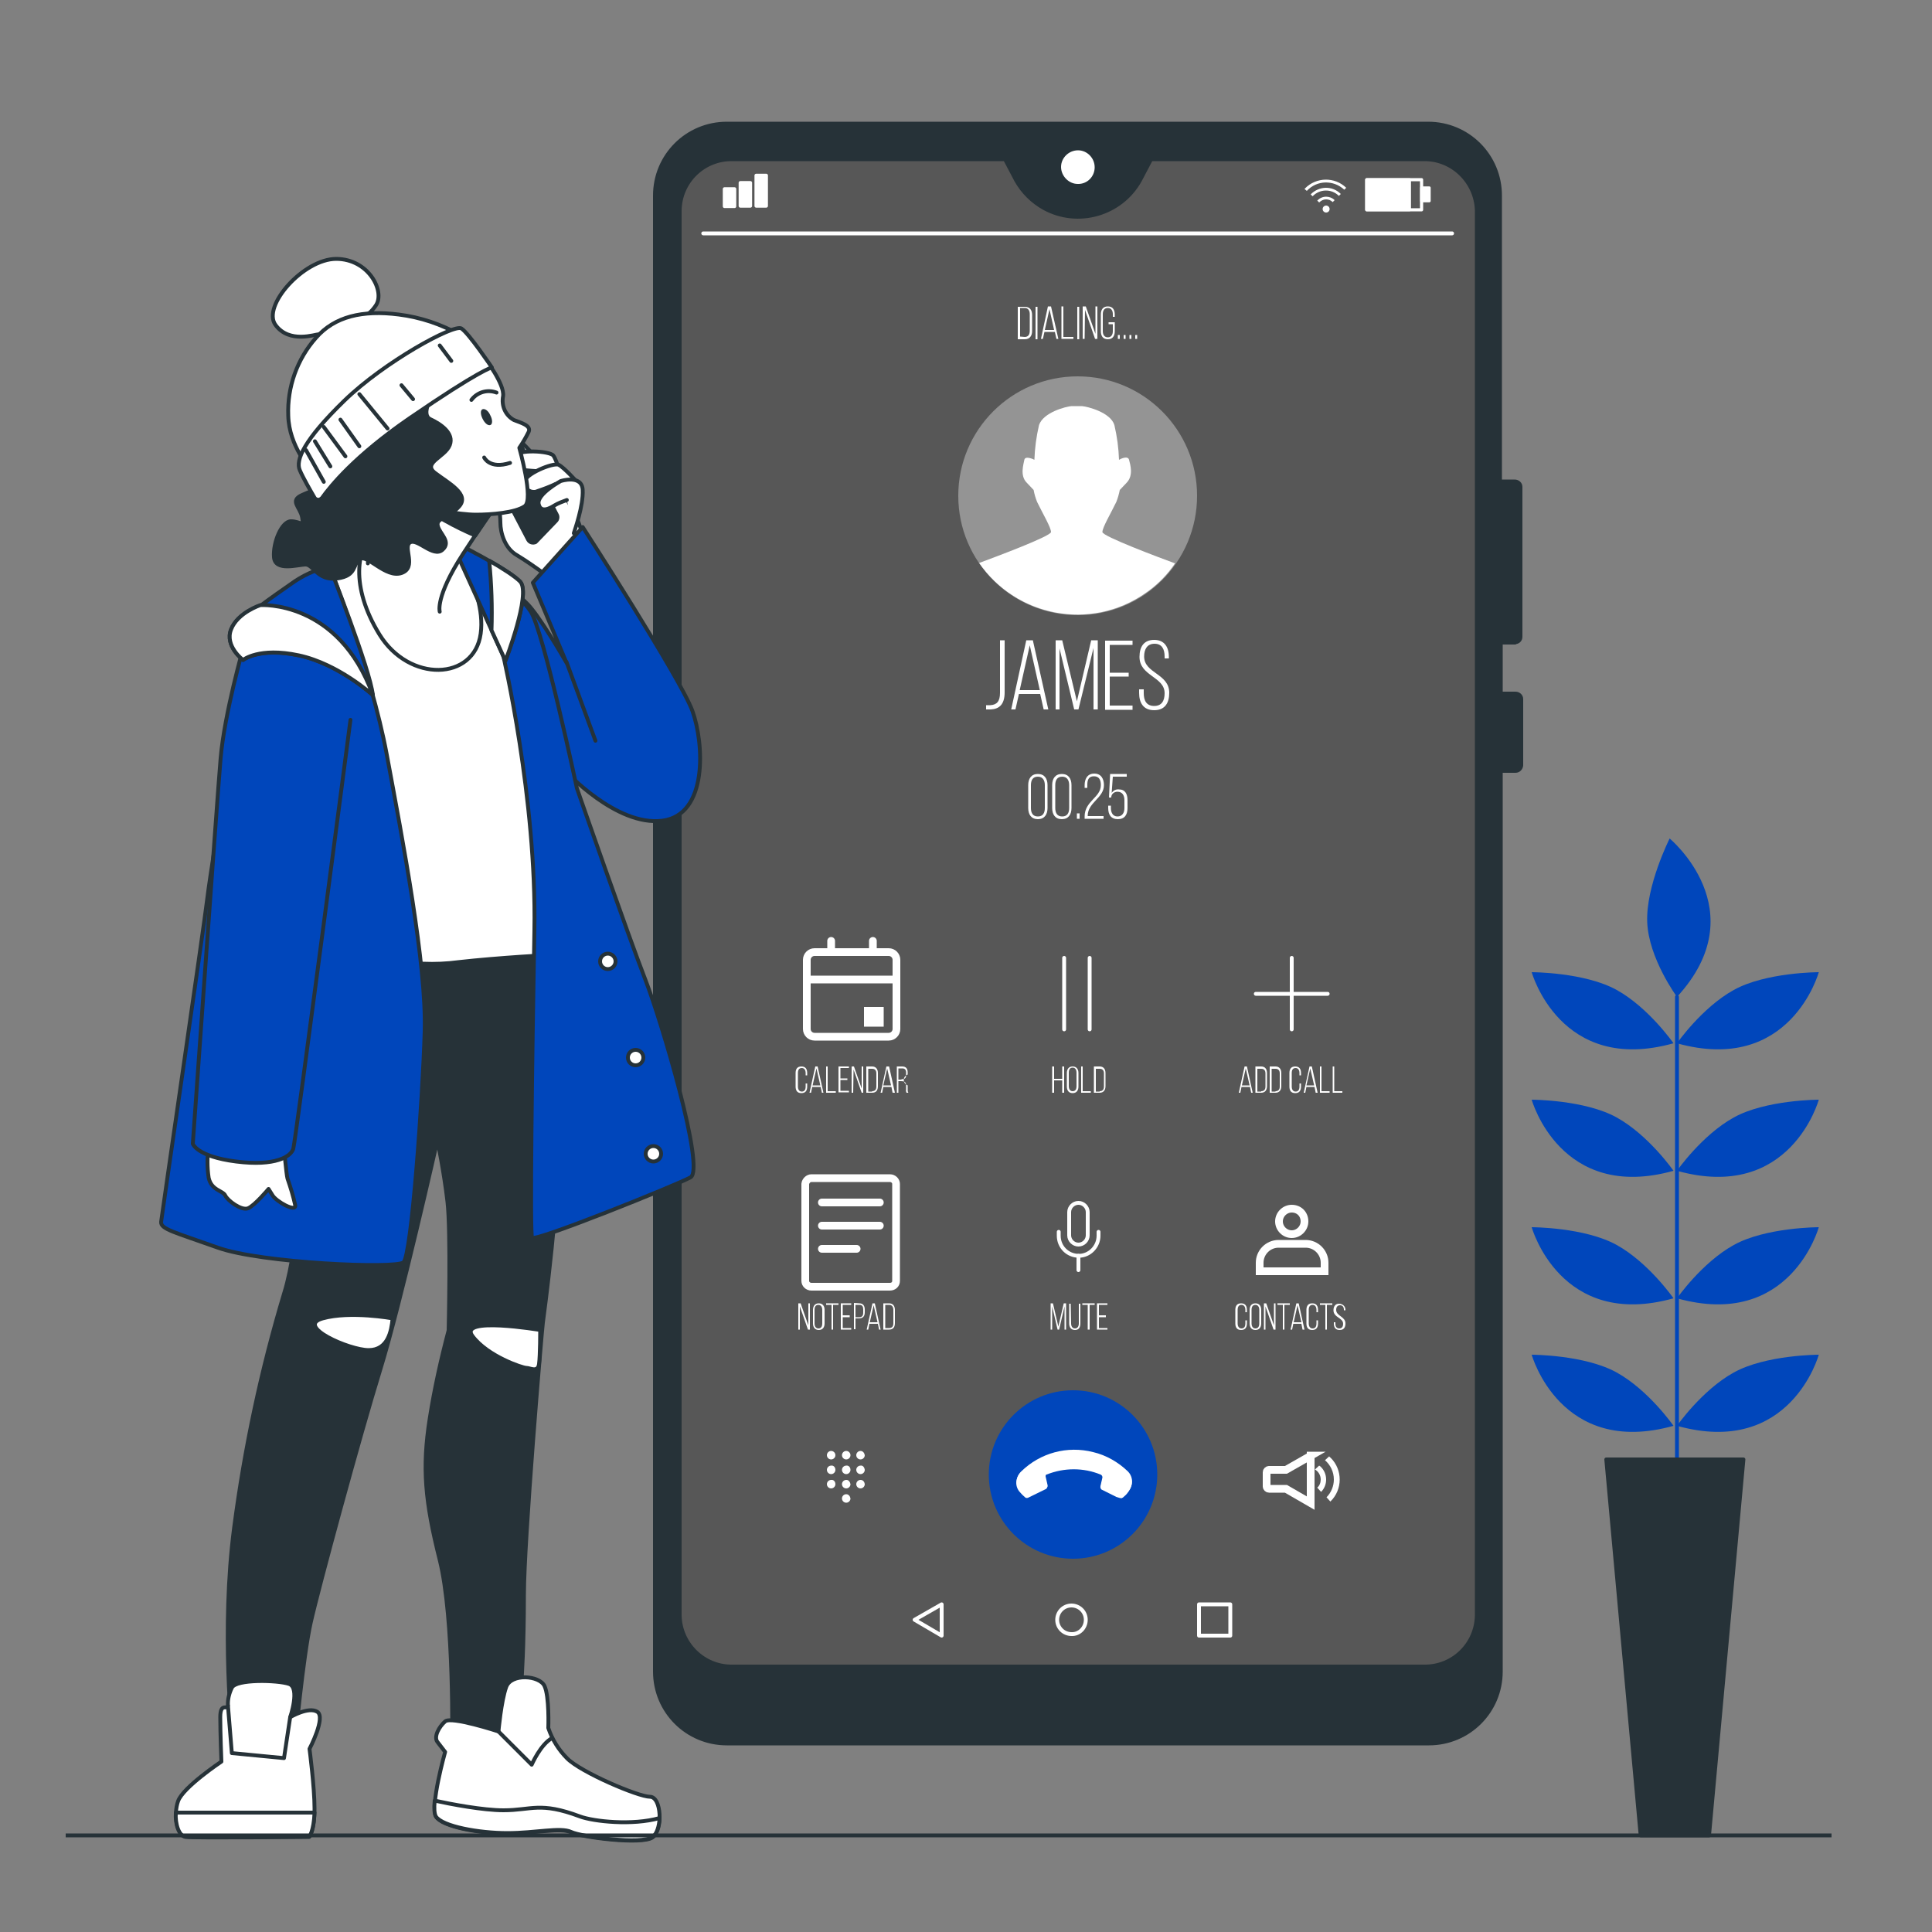<?xml version="1.0" encoding="utf-8"?>
<!-- Generator: Adobe Illustrator 24.3.0, SVG Export Plug-In . SVG Version: 6.00 Build 0)  -->
<svg version="1.1" id="Layer_1" xmlns="http://www.w3.org/2000/svg" xmlns:xlink="http://www.w3.org/1999/xlink" x="0px" y="0px"
	 viewBox="0 0 500 500" style="enable-background:new 0 0 500 500;" xml:space="preserve">
<rect x="0" y="0" width="500" height="500" fill="#808080" stroke="none"/>
<style type="text/css">
	.st0{fill:none;stroke:#0046BB;stroke-linecap:round;stroke-linejoin:round;}
	.st1{fill:#0046BB;}
	.st2{fill:#263238;stroke:#263238;stroke-linecap:round;stroke-linejoin:round;}
	.st3{fill:#FFFFFF;stroke:#263238;stroke-linecap:round;stroke-linejoin:round;}
	.st4{fill:#575757;stroke:#263238;stroke-linecap:round;stroke-linejoin:round;}
	.st5{fill:#FFFFFF;}
	.st6{fill:none;stroke:#FFFFFF;stroke-width:2;stroke-linecap:round;stroke-miterlimit:10;}
	.st7{fill:none;stroke:#FFFFFF;stroke-linecap:round;stroke-linejoin:round;}
	.st8{fill:none;stroke:#FFFFFF;stroke-width:0.821;stroke-linecap:round;stroke-linejoin:round;}
	.st9{fill:#FFFFFF;stroke:#FFFFFF;stroke-width:0.725;stroke-linecap:round;stroke-linejoin:round;}
	.st10{fill:#FFFFFF;stroke:#FFFFFF;stroke-width:0.883;stroke-linecap:round;stroke-linejoin:round;}
	.st11{fill:#949494;}
	.st12{fill:none;stroke:#FFFFFF;stroke-width:2;stroke-miterlimit:10;}
	.st13{fill:none;stroke:#FFFFFF;stroke-linecap:round;stroke-miterlimit:10;}
	.st14{fill:#0046BB;stroke:#263238;stroke-linecap:round;stroke-linejoin:round;}
	.st15{fill:none;stroke:#263238;stroke-linecap:round;stroke-linejoin:round;}
	.st16{fill:#263238;}
	.st17{fill:none;stroke:#263238;stroke-miterlimit:10;}
</style>
<g id="freepik--Plant--inject-2">
	<line class="st0" x1="434" y1="380" x2="434" y2="258"/>
	<path class="st1" d="M433.1,369c0,0-6.4-9.2-14.7-13.8s-22-4.6-22-4.6S403.8,377.2,433.1,369z"/>
	<path class="st1" d="M434,369c0,0,6.4-9.2,14.7-13.8s22-4.6,22-4.6S463.4,377.2,434,369z"/>
	<path class="st1" d="M433.1,336c0,0-6.4-9.2-14.7-13.8s-22-4.6-22-4.6S403.8,344.2,433.1,336z"/>
	<path class="st1" d="M434,336c0,0,6.4-9.2,14.7-13.8s22-4.6,22-4.6S463.4,344.2,434,336z"/>
	<path class="st1" d="M433.1,303c0,0-6.4-9.2-14.7-13.8s-22-4.6-22-4.6S403.8,311.2,433.1,303z"/>
	<path class="st1" d="M434,303c0,0,6.4-9.2,14.7-13.8s22-4.6,22-4.6S463.4,311.2,434,303z"/>
	<path class="st1" d="M433.1,270c0,0-6.4-9.2-14.7-13.8s-22-4.6-22-4.6S403.8,278.2,433.1,270z"/>
	<path class="st1" d="M434,270c0,0,6.4-9.2,14.7-13.8s22-4.6,22-4.6S463.4,278.2,434,270z"/>
	<path class="st1" d="M434,258c0,0-7.3-9.9-7.7-19.3s5.8-21.7,5.8-21.7S454.6,235.6,434,258z"/>
	<polygon class="st2" points="415.7,377.7 451.2,377.7 442.3,475 424.6,475 	"/>
</g>
<g id="freepik--Device--inject-2">
	<path class="st2" d="M392.1,166.2c0.8,0,1.4-0.6,1.4-1.4c0,0,0,0,0,0V126c0-0.8-0.7-1.4-1.5-1.4h-3.8v-74
		c0-10.3-8.3-18.6-18.6-18.6l0,0H188.1c-10.3,0-18.6,8.3-18.6,18.6v382c0,10.3,8.3,18.6,18.6,18.6h181.7c10.3,0,18.6-8.3,18.6-18.6
		V199.5h3.8c0.8,0,1.4-0.6,1.5-1.4v-17.2c0-0.8-0.7-1.4-1.5-1.4h-3.8v-13.2H392.1z M382.1,418.1c-0.1,7.4-6.2,13.4-13.6,13.3
		c0,0,0,0,0,0H189.4c-7.4,0.1-13.5-5.8-13.6-13.3c0,0,0,0,0,0V54.5c0.1-7.4,6.2-13.4,13.6-13.3c0,0,0,0,0,0H260l2.9,5.5
		c4.9,8.8,16.1,12,24.9,7.1c3-1.7,5.4-4.1,7.1-7.1l2.9-5.5h70.6c7.4-0.1,13.5,5.9,13.6,13.3c0,0,0,0,0,0L382.1,418.1z"/>
	<path class="st3" d="M283.8,43.3c0-2.7-2.2-4.9-4.8-4.9c-2.7,0-4.9,2.2-4.9,4.8s2.2,4.9,4.8,4.9c0,0,0,0,0,0
		C281.6,48.2,283.8,46,283.8,43.3C283.8,43.3,283.8,43.3,283.8,43.3z"/>
	<path class="st4" d="M368.5,41.2h-70.6l-2.9,5.5c-4.9,8.8-16.1,12-24.9,7.1c-3-1.7-5.4-4.1-7.1-7.1l-2.9-5.5h-70.6
		c-7.4-0.1-13.5,5.8-13.6,13.3c0,0,0,0,0,0v363.5c0.1,7.4,6.2,13.4,13.6,13.3c0,0,0,0,0,0h179.1c7.4,0.1,13.5-5.8,13.6-13.3
		c0,0,0,0,0,0V54.5C382,47.1,375.9,41.1,368.5,41.2C368.5,41.2,368.5,41.2,368.5,41.2z"/>
	<path class="st5" d="M216.2,376.6c0,0.6-0.5,1.1-1.1,1.1s-1.1-0.5-1.1-1.1c0-0.6,0.5-1.1,1.1-1.1
		C215.7,375.5,216.2,376,216.2,376.6C216.2,376.6,216.2,376.6,216.2,376.6z"/>
	<path class="st5" d="M220.1,376.6c0,0.6-0.5,1.1-1.1,1.1s-1.1-0.5-1.1-1.1c0-0.6,0.5-1.1,1.1-1.1
		C219.6,375.5,220.1,376,220.1,376.6C220.1,376.6,220.1,376.6,220.1,376.6z"/>
	<path class="st5" d="M223.8,376.6c0,0.6-0.5,1.1-1.1,1.1s-1.1-0.5-1.1-1.1c0-0.6,0.5-1.1,1.1-1.1h0
		C223.3,375.5,223.7,376,223.8,376.6z"/>
	<path class="st5" d="M216.2,380.4c0,0.6-0.5,1.1-1.1,1.1s-1.1-0.5-1.1-1.1c0-0.6,0.5-1.1,1.1-1.1
		C215.7,379.2,216.2,379.7,216.2,380.4C216.2,380.3,216.2,380.3,216.2,380.4z"/>
	<path class="st5" d="M220.1,380.4c0,0.6-0.5,1.1-1.1,1.1s-1.1-0.5-1.1-1.1c0-0.6,0.5-1.1,1.1-1.1
		C219.6,379.2,220.1,379.7,220.1,380.4C220.1,380.3,220.1,380.3,220.1,380.4z"/>
	<path class="st5" d="M223.8,380.4c0,0.6-0.5,1.1-1.1,1.1s-1.1-0.5-1.1-1.1c0-0.6,0.5-1.1,1.1-1.1h0
		C223.3,379.2,223.7,379.7,223.8,380.4z"/>
	<path class="st5" d="M216.2,384.1c0,0.6-0.5,1.1-1.1,1.1s-1.1-0.5-1.1-1.1c0-0.6,0.5-1.1,1.1-1.1
		C215.7,382.9,216.2,383.4,216.2,384.1C216.2,384.1,216.2,384.1,216.2,384.1z"/>
	<path class="st5" d="M220.1,384.1c0,0.6-0.5,1.1-1.1,1.1s-1.1-0.5-1.1-1.1c0-0.6,0.5-1.1,1.1-1.1c0,0,0.1,0,0.1,0
		C219.6,383,220,383.5,220.1,384.1z"/>
	<path class="st5" d="M223.8,384.1c0,0.6-0.5,1.1-1.1,1.1s-1.1-0.5-1.1-1.1c0-0.6,0.5-1.1,1.1-1.1h0
		C223.3,383,223.7,383.4,223.8,384.1z"/>
	<path class="st5" d="M220.1,387.8c0,0.6-0.5,1.1-1.1,1.1c-0.6,0-1.1-0.5-1.1-1.1s0.5-1.1,1.1-1.1
		C219.6,386.7,220,387.2,220.1,387.8z"/>
	<path class="st6" d="M339.3,376.7l-6.5,3.7h-4.4c-0.3,0-0.6,0.3-0.6,0.6v3.7c0,0.3,0.3,0.6,0.6,0.6h4.4l6.4,3.7V376.7z"/>
	<path class="st5" d="M345.2,382.9c0,1.7-0.7,3.4-1.9,4.6l1,1.1c3.2-3.1,3.2-8.2,0.1-11.3c-0.1-0.1-0.3-0.2-0.4-0.4l-1.1,1
		C344.3,379.1,345.2,380.9,345.2,382.9z"/>
	<path class="st5" d="M341.8,382.9c0,0.8-0.3,1.6-0.9,2.1l1,1.1c1.8-1.8,1.7-4.8-0.1-6.5c-0.1-0.1-0.2-0.2-0.4-0.3l-1.1,1
		C341.2,380.8,341.8,381.8,341.8,382.9z"/>
	<polygon class="st7" points="236.7,419.2 243.7,423.3 243.7,415.2 	"/>
	<path class="st7" d="M281,419.2c0-2.1-1.7-3.7-3.7-3.7c-2.1,0-3.7,1.7-3.7,3.7c0,2.1,1.7,3.7,3.7,3.7c0,0,0,0,0,0
		C279.3,423,281,421.3,281,419.2z"/>
	<rect x="310.3" y="415.2" class="st7" width="8.1" height="8.1"/>
	<rect x="353.7" y="46.5" class="st8" width="14.2" height="7.8"/>
	<rect x="353.7" y="46.5" class="st9" width="11.1" height="7.8"/>
	<rect x="367.9" y="48.6" class="st9" width="2" height="3.4"/>
	<rect x="187.5" y="48.9" class="st10" width="2.6" height="4.5"/>
	<rect x="191.6" y="47.3" class="st10" width="2.6" height="6"/>
	<rect x="195.7" y="45.4" class="st10" width="2.6" height="7.9"/>
	<line class="st7" x1="182" y1="60.4" x2="375.8" y2="60.4"/>
	<path class="st5" d="M344.1,54.1c0-0.5-0.4-0.9-0.9-0.9c-0.5,0-0.9,0.4-0.9,0.9c0,0.5,0.4,0.9,0.9,0.9S344.1,54.6,344.1,54.1
		L344.1,54.1z"/>
	<path class="st5" d="M338.2,49.4c2.6-2.8,6.9-2.9,9.7-0.3c0,0,0,0,0,0l0.5-0.5c-3-2.9-7.8-2.8-10.7,0.2c0,0,0,0-0.1,0.1L338.2,49.4
		z"/>
	<path class="st5" d="M339.2,50.3l0.5,0.5c1.8-1.9,4.8-2,6.7-0.2c0,0,0,0,0.1,0.1l0.5-0.5C344.8,48,341.4,48.1,339.2,50.3
		C339.2,50.3,339.2,50.3,339.2,50.3L339.2,50.3z"/>
	<path class="st5" d="M340.9,51.9l0.5,0.5c0.5-0.5,1.1-0.8,1.8-0.8c0.6,0,1.2,0.2,1.7,0.7l0.5-0.5c-0.6-0.6-1.4-0.9-2.2-0.9
		C342.3,50.9,341.5,51.3,340.9,51.9z"/>
	<circle class="st11" cx="278.9" cy="128.3" r="30.9"/>
	<path class="st5" d="M253.4,145.7c9.7,14,28.9,17.6,42.9,7.9c3.1-2.1,5.7-4.7,7.8-7.8c-3.8-1.4-18.8-7-18.8-8.1
		c0-1.2,2.1-4.7,3.6-7.8c0.4-1,0.7-2.1,0.9-3.1l1.8-1.9c1.8-1.9,0.9-4.7,0.6-5.9s-2.3-0.2-2.6,0c-0.1-3-0.5-6-1.2-9
		c-1-3.3-7-4.8-8.4-4.9l0,0h-2.7l0,0c-1.4,0.1-7.3,1.6-8.4,4.9c-0.7,3-1.1,6-1.2,9c-0.3-0.2-2.4-1.1-2.6,0s-1.2,4.1,0.6,5.9l1.8,1.9
		c0.2,1.1,0.5,2.1,0.9,3.1c1.5,3.1,3.6,6.6,3.6,7.8C271.9,138.8,257.7,144.1,253.4,145.7z"/>
	<path class="st5" d="M255.2,182.5c0.3,0,0.7,0,1.1,0c1.7-0.1,2.5-1,2.5-3.2v-13.6h1.2v13.5c0,3.1-1.4,4.3-3.6,4.4
		c-0.4,0-0.8,0-1.2,0L255.2,182.5z"/>
	<path class="st5" d="M263.7,179.6l-0.9,4h-1.1l3.9-17.9h1.7l4,17.9h-1.2l-0.9-4H263.7z M263.9,178.6h5.2l-2.6-11.6L263.9,178.6z"/>
	<path class="st5" d="M279.1,183.6H278l-3.8-15.8v15.8h-1v-17.9h1.7l3.8,15.8l3.7-15.8h1.7v17.9h-1.1v-15.9L279.1,183.6z"/>
	<path class="st5" d="M292.1,174v1.1h-4.9v7.5h5.9v1.1H286v-17.9h7.1v1.1h-5.9v7.2H292.1z"/>
	<path class="st5" d="M302.5,170v0.4h-1.1v-0.5c0-1.9-0.7-3.3-2.6-3.3s-2.7,1.4-2.7,3.3c0,4.4,6.5,4.4,6.5,9.4
		c0,2.6-1.1,4.5-3.9,4.5s-3.9-1.9-3.9-4.5v-0.9h1.2v1c0,1.9,0.7,3.3,2.7,3.3s2.7-1.4,2.7-3.3c0-4.3-6.5-4.4-6.5-9.4
		c0-2.7,1.2-4.4,3.8-4.4S302.5,167.4,302.5,170z"/>
	<path class="st5" d="M266.1,203.2c0-1.7,0.8-2.9,2.5-2.9s2.5,1.2,2.5,2.9v5.9c0,1.7-0.8,2.9-2.5,2.9s-2.5-1.2-2.5-2.9V203.2z
		 M266.8,209.1c0,1.3,0.5,2.2,1.8,2.2s1.8-0.9,1.8-2.2v-5.9c0-1.2-0.5-2.2-1.8-2.2s-1.8,0.9-1.8,2.2V209.1z"/>
	<path class="st5" d="M272.3,203.2c0-1.7,0.8-2.9,2.5-2.9s2.5,1.2,2.5,2.9v5.9c0,1.7-0.8,2.9-2.5,2.9s-2.5-1.2-2.5-2.9V203.2z
		 M273.1,209.1c0,1.3,0.5,2.2,1.8,2.2s1.8-0.9,1.8-2.2v-5.9c0-1.2-0.5-2.2-1.8-2.2s-1.8,0.9-1.8,2.2V209.1z"/>
	<path class="st5" d="M279.4,210.5v1.4h-0.7v-1.4H279.4z"/>
	<path class="st5" d="M285.7,203.2c0,3.3-4.2,4.5-4.2,7.9v0.1h4.1v0.7h-4.9v-0.6c0-4,4.2-4.9,4.2-8.1c0-1.3-0.4-2.3-1.8-2.3
		s-1.7,1-1.7,2.2v0.8h-0.7v-0.7c0-1.6,0.7-3,2.5-3S285.7,201.6,285.7,203.2z"/>
	<path class="st5" d="M287.7,205.2c0.4-0.6,1.1-1,1.9-0.9c1.6,0,2.2,1.2,2.2,2.8v2c0,1.7-0.7,2.9-2.5,2.9s-2.5-1.2-2.5-2.9v-0.6h0.7
		v0.6c0,1.2,0.5,2.2,1.7,2.2s1.8-0.9,1.8-2.2v-2c0-1.2-0.5-2.2-1.8-2.2c-0.8,0-1.5,0.5-1.6,1.3v0.2H287l0.3-6.1h4.3v0.7H288
		L287.7,205.2z"/>
	<path class="st12" d="M210.8,246.4H230c1.1,0,2,0.9,2,2v17.9c0,1.1-0.9,2-2,2h-19.2c-1.1,0-2-0.9-2-2v-17.9
		C208.8,247.3,209.7,246.4,210.8,246.4z"/>
	<line class="st12" x1="209.4" y1="253.5" x2="232" y2="253.5"/>
	<rect x="223.6" y="260.6" class="st5" width="5.1" height="5.1"/>
	<line class="st6" x1="215.1" y1="246.2" x2="215.1" y2="243.5"/>
	<line class="st6" x1="225.9" y1="246.2" x2="225.9" y2="243.5"/>
	<path class="st6" d="M210,304.9h20.3c0.9,0,1.6,0.7,1.6,1.5v25.1c0,0.9-0.7,1.5-1.6,1.5H210c-0.9,0-1.6-0.7-1.6-1.5v-25.1
		C208.5,305.6,209.2,304.9,210,304.9z"/>
	<line class="st6" x1="212.7" y1="311.2" x2="227.7" y2="311.2"/>
	<line class="st6" x1="212.7" y1="317.2" x2="227.7" y2="317.2"/>
	<line class="st6" x1="212.7" y1="323.2" x2="221.7" y2="323.2"/>
	<path class="st13" d="M284.3,318.8v1c0,2.8-2.3,5.2-5.1,5.2c0,0,0,0,0,0l0,0c-2.9,0-5.2-2.3-5.2-5.2v0v-1"/>
	<path class="st13" d="M279.1,322.1L279.1,322.1c-1.3,0-2.4-1.1-2.4-2.4v-6c0-1.3,1.1-2.4,2.4-2.4l0,0c1.3,0,2.4,1.1,2.4,2.4v6
		C281.5,321,280.4,322.1,279.1,322.1z"/>
	<line class="st13" x1="279.1" y1="325" x2="279.1" y2="328.7"/>
	<path class="st6" d="M337.6,316.1c0,1.8-1.5,3.3-3.3,3.3s-3.3-1.5-3.3-3.3s1.5-3.3,3.3-3.3c0,0,0,0,0,0
		C336.2,312.8,337.6,314.2,337.6,316.1C337.6,316,337.6,316.1,337.6,316.1z"/>
	<path class="st6" d="M330.9,321.9h7c2.7,0,4.9,2.2,4.9,4.9v2.2l0,0H326l0,0v-2.2C326,324.1,328.2,321.9,330.9,321.9z"/>
	<line class="st13" x1="275.4" y1="247.9" x2="275.4" y2="266.4"/>
	<line class="st13" x1="282" y1="247.9" x2="282" y2="266.4"/>
	<line class="st13" x1="334.3" y1="247.9" x2="334.3" y2="266.4"/>
	<line class="st13" x1="343.6" y1="257.2" x2="325" y2="257.2"/>
	<path class="st5" d="M208.9,277.7v0.6h-0.4v-0.6c0-0.7-0.3-1.3-1-1.3s-1,0.5-1,1.3v3.5c0,0.7,0.3,1.3,1,1.3s1-0.5,1-1.3v-0.8h0.4
		v0.8c0,1-0.4,1.7-1.5,1.7s-1.5-0.7-1.5-1.7v-3.5c0-1,0.4-1.7,1.5-1.7S208.9,276.7,208.9,277.7z"/>
	<path class="st5" d="M210.2,281.3l-0.3,1.5h-0.4l1.5-6.8h0.6l1.5,6.8h-0.4l-0.3-1.5H210.2z M210.3,280.9h2l-1-4.4L210.3,280.9z"/>
	<path class="st5" d="M213.8,282.8V276h0.4v6.4h2.1v0.4L213.8,282.8z"/>
	<path class="st5" d="M219.3,279.1v0.4h-1.8v2.8h2.2v0.4h-2.7V276h2.7v0.4h-2.2v2.7L219.3,279.1z"/>
	<path class="st5" d="M220.8,282.8h-0.4V276h0.6l2,5.7V276h0.4v6.8H223l-2.1-6L220.8,282.8z"/>
	<path class="st5" d="M225.7,276c1,0,1.5,0.7,1.5,1.7v3.4c0,1-0.4,1.7-1.5,1.7h-1.5V276H225.7z M225.7,282.4c0.8,0,1.1-0.5,1.1-1.2
		v-3.4c0-0.7-0.3-1.2-1.1-1.2h-1v5.9H225.7z"/>
	<path class="st5" d="M228.6,281.3l-0.3,1.5h-0.4l1.5-6.8h0.7l1.5,6.8H231l-0.3-1.5H228.6z M228.6,280.9h2l-1-4.4L228.6,280.9z"/>
	<path class="st5" d="M233.5,276c1,0,1.4,0.6,1.4,1.5v0.6c-0.8,0.3-1.2,1.1-0.9,1.9c0.1,0.4,0.5,0.7,0.9,0.9v1.1
		c0,0.3,0,0.6,0.2,0.8h-0.5c-0.1-0.3-0.2-0.5-0.1-0.8v-1.1c0-0.9-0.5-1.1-1.3-1.1h-0.7v3h-0.4V276H233.5z M233.3,279.3
		c0.8,0,1.2-0.2,1.2-1.1v-0.6c0-0.7-0.3-1.1-1-1.1h-1v2.9H233.3z"/>
	<path class="st5" d="M272.8,279.6v3.2h-0.5V276h0.5v3.2h2.1V276h0.5v6.8h-0.5v-3.2L272.8,279.6z"/>
	<path class="st5" d="M276.1,277.7c0-1,0.5-1.7,1.5-1.7s1.5,0.7,1.5,1.7v3.5c0,1-0.5,1.7-1.5,1.7s-1.5-0.7-1.5-1.7V277.7z
		 M276.6,281.1c0,0.7,0.3,1.3,1,1.3s1-0.5,1-1.3v-3.5c0-0.7-0.3-1.3-1-1.3s-1,0.5-1,1.3V281.1z"/>
	<path class="st5" d="M279.8,282.8V276h0.4v6.4h2.1v0.4L279.8,282.8z"/>
	<path class="st5" d="M284.6,276c1,0,1.5,0.7,1.5,1.7v3.4c0,1-0.5,1.7-1.5,1.7h-1.5V276H284.6z M284.6,282.4c0.8,0,1.1-0.5,1.1-1.2
		v-3.4c0-0.7-0.3-1.2-1.1-1.2h-1v5.9H284.6z"/>
	<path class="st5" d="M321.3,281.3l-0.3,1.5h-0.4l1.5-6.8h0.6l1.5,6.8h-0.4l-0.3-1.5H321.3z M321.4,280.9h2l-1-4.4L321.4,280.9z"/>
	<path class="st5" d="M326.4,276c1,0,1.5,0.7,1.5,1.7v3.4c0,1-0.5,1.7-1.5,1.7h-1.5V276H326.4z M326.4,282.4c0.8,0,1.1-0.5,1.1-1.2
		v-3.4c0-0.7-0.3-1.2-1.1-1.2h-1v5.9H326.4z"/>
	<path class="st5" d="M330.1,276c1,0,1.5,0.7,1.5,1.7v3.4c0,1-0.5,1.7-1.5,1.7h-1.5V276H330.1z M330.1,282.4c0.8,0,1.1-0.5,1.1-1.2
		v-3.4c0-0.7-0.3-1.2-1.1-1.2h-1v5.9H330.1z"/>
	<path class="st5" d="M336.7,277.7v0.6h-0.4v-0.6c0-0.7-0.3-1.3-1-1.3s-1,0.5-1,1.3v3.5c0,0.7,0.3,1.3,1,1.3s1-0.5,1-1.3v-0.8h0.4
		v0.8c0,1-0.4,1.7-1.5,1.7s-1.5-0.7-1.5-1.7v-3.5c0-1,0.4-1.7,1.5-1.7S336.7,276.7,336.7,277.7z"/>
	<path class="st5" d="M338.1,281.3l-0.3,1.5h-0.4l1.5-6.8h0.6l1.5,6.8h-0.5l-0.3-1.5H338.1z M338.1,280.9h2l-1-4.4L338.1,280.9z"/>
	<path class="st5" d="M341.6,282.8V276h0.4v6.4h2.1v0.4L341.6,282.8z"/>
	<path class="st5" d="M344.9,282.8V276h0.4v6.4h2.1v0.4L344.9,282.8z"/>
	<path class="st5" d="M322.7,339v0.6h-0.4V339c0-0.7-0.3-1.3-1-1.3s-1,0.5-1,1.3v3.5c0,0.7,0.3,1.3,1,1.3s1-0.5,1-1.3v-0.8h0.4v0.8
		c0,1-0.4,1.7-1.5,1.7s-1.5-0.7-1.5-1.7V339c0-1,0.4-1.7,1.5-1.7S322.7,338,322.7,339z"/>
	<path class="st5" d="M323.4,339c0-1,0.5-1.7,1.5-1.7s1.5,0.7,1.5,1.7v3.5c0,1-0.5,1.7-1.5,1.7s-1.5-0.7-1.5-1.7V339z M323.9,342.5
		c0,0.7,0.3,1.3,1,1.3s1-0.5,1-1.3V339c0-0.7-0.3-1.3-1-1.3s-1,0.5-1,1.3V342.5z"/>
	<path class="st5" d="M327.5,344.1h-0.4v-6.8h0.6l2,5.7v-5.7h0.4v6.8h-0.5l-2.1-6L327.5,344.1z"/>
	<path class="st5" d="M332,344.1v-6.4h-1.4v-0.4h3.2v0.4h-1.4v6.4H332z"/>
	<path class="st5" d="M334.7,342.6l-0.3,1.5H334l1.5-6.8h0.6l1.5,6.8h-0.5l-0.3-1.5H334.7z M334.8,342.2h2l-1-4.4L334.8,342.2z"/>
	<path class="st5" d="M341.1,339v0.6h-0.4V339c0-0.7-0.3-1.3-1-1.3s-1,0.5-1,1.3v3.5c0,0.7,0.3,1.3,1,1.3s1-0.5,1-1.3v-0.8h0.4v0.8
		c0,1-0.4,1.7-1.5,1.7s-1.5-0.7-1.5-1.7V339c0-1,0.4-1.7,1.5-1.7S341.1,338,341.1,339z"/>
	<path class="st5" d="M343,344.1v-6.4h-1.4v-0.4h3.2v0.4h-1.4v6.4H343z"/>
	<path class="st5" d="M348.2,339v0.1h-0.4V339c0-0.7-0.3-1.2-1-1.2s-1,0.5-1,1.2c0,1.6,2.4,1.7,2.4,3.5c0,1-0.4,1.7-1.5,1.7
		s-1.5-0.7-1.5-1.7v-0.3h0.4v0.4c0,0.7,0.3,1.2,1,1.2s1-0.5,1-1.2c0-1.6-2.5-1.6-2.5-3.5c0-1,0.5-1.7,1.4-1.7S348.2,338,348.2,339z"
		/>
	<path class="st5" d="M274.1,344.1h-0.4l-1.4-6v6h-0.4v-6.8h0.6l1.4,6l1.4-6h0.6v6.8h-0.4v-6L274.1,344.1z"/>
	<path class="st5" d="M277.2,342.5c0,0.7,0.3,1.3,1,1.3s1-0.6,1-1.3v-5.1h0.4v5.1c0,1-0.4,1.7-1.4,1.7s-1.5-0.7-1.5-1.7v-5.1h0.4
		L277.2,342.5z"/>
	<path class="st5" d="M281.5,344.1v-6.4h-1.4v-0.4h3.2v0.4H282v6.4H281.5z"/>
	<path class="st5" d="M286.2,340.5v0.4h-1.8v2.8h2.2v0.4h-2.7v-6.8h2.7v0.4h-2.2v2.7H286.2z"/>
	<path class="st5" d="M207,344.1h-0.4v-6.8h0.6l2,5.7v-5.7h0.4v6.8h-0.5l-2.1-6L207,344.1z"/>
	<path class="st5" d="M210.4,339c0-1,0.5-1.7,1.5-1.7s1.5,0.7,1.5,1.7v3.5c0,1-0.5,1.7-1.5,1.7s-1.5-0.7-1.5-1.7V339z M210.8,342.5
		c0,0.7,0.3,1.3,1,1.3s1-0.5,1-1.3V339c0-0.7-0.3-1.3-1-1.3s-1,0.5-1,1.3V342.5z"/>
	<path class="st5" d="M215.2,344.1v-6.4h-1.4v-0.4h3.2v0.4h-1.4v6.4H215.2z"/>
	<path class="st5" d="M219.9,340.5v0.4h-1.8v2.8h2.2v0.4h-2.7v-6.8h2.7v0.4h-2.2v2.7H219.9z"/>
	<path class="st5" d="M222.4,337.3c1,0,1.4,0.7,1.4,1.6v0.7c0,1.1-0.5,1.6-1.6,1.6h-0.8v2.8H221v-6.8L222.4,337.3z M222.3,340.9
		c0.8,0,1.1-0.4,1.1-1.2v-0.8c0-0.7-0.2-1.2-1-1.2h-1v3.2H222.3z"/>
	<path class="st5" d="M225,342.6l-0.3,1.5h-0.4l1.5-6.8h0.6l1.5,6.8h-0.4l-0.3-1.5H225z M225.1,342.2h2l-1-4.4L225.1,342.2z"/>
	<path class="st5" d="M230.1,337.3c1,0,1.5,0.7,1.5,1.7v3.4c0,1-0.4,1.7-1.5,1.7h-1.5v-6.8H230.1z M230.1,343.7
		c0.8,0,1.1-0.5,1.1-1.2V339c0-0.7-0.3-1.3-1.1-1.3h-1v6L230.1,343.7z"/>
	<circle class="st1" cx="277.7" cy="381.6" r="21.8"/>
	<path class="st5" d="M291.4,386.8c0.4-0.5,0.8-1,1.1-1.5c0.7-1.4,0.5-3.1-0.7-4.2c-2.5-2.5-5.6-4.2-9-5c-6.6-1.7-13.7,0.2-18.6,5
		c-1.4,1.3-1.6,3.4-0.4,4.9c0.5,0.6,1,1.1,1.6,1.6c0.2,0.1,0.5,0.1,0.7,0c1.5-0.7,3-1.5,4.5-2.2c0.3-0.1,0.5-0.5,0.4-0.8
		c0,0,0,0,0,0c-0.2-0.7-0.3-1.5-0.5-2.2c-0.1-0.3,0-0.7,0.3-0.8c0,0,0.1,0,0.1,0c4.5-1.8,9.5-1.8,13.9,0c0.3,0.1,0.5,0.4,0.5,0.7
		c0,0,0,0.1,0,0.1c-0.2,0.7-0.3,1.5-0.5,2.2c-0.1,0.4,0.1,0.9,0.5,1c0,0,0,0,0,0c1.2,0.6,2.4,1.2,3.6,1.8
		C290.5,387.9,290.1,387.9,291.4,386.8z"/>
	<path class="st5" d="M291.4,386.8c-1.2,1.1-0.8,1.1-2.3,0.3c-1.2-0.6-2.4-1.2-3.6-1.8c-0.4-0.1-0.7-0.6-0.5-1c0,0,0,0,0,0
		c0.2-0.7,0.3-1.4,0.5-2.2c0.1-0.3,0-0.6-0.4-0.8c0,0-0.1,0-0.1,0c-4.5-1.8-9.5-1.8-13.9,0c-0.3,0.1-0.5,0.4-0.5,0.7
		c0,0,0,0.1,0,0.1c0.2,0.7,0.3,1.5,0.5,2.2c0.1,0.3,0,0.7-0.4,0.8c0,0,0,0,0,0c-1.5,0.7-3,1.5-4.5,2.2c-0.2,0.1-0.5,0.1-0.7,0
		c-0.6-0.5-1.1-1-1.6-1.6c-1.2-1.5-1-3.6,0.4-4.9c4.9-4.8,11.9-6.7,18.6-5c3.4,0.8,6.5,2.6,9,5c1.1,1.1,1.4,2.8,0.7,4.2
		C292.2,385.9,291.8,386.4,291.4,386.8z"/>
	<path class="st5" d="M265.2,79.4c1.3,0,1.9,0.8,1.9,2.1v4.2c0,1.2-0.6,2.1-1.9,2.1h-1.8v-8.4H265.2z M265.2,87.2
		c0.9,0,1.3-0.6,1.3-1.6v-4.3c0-0.9-0.4-1.6-1.3-1.6H264v7.4L265.2,87.2z"/>
	<path class="st5" d="M268.5,79.4v8.4H268v-8.4H268.5z"/>
	<path class="st5" d="M270.3,85.9l-0.4,1.8h-0.5l1.8-8.4h0.8l1.9,8.4h-0.5l-0.4-1.8H270.3z M270.4,85.4h2.4l-1.2-5.4L270.4,85.4z"/>
	<path class="st5" d="M274.7,87.7v-8.4h0.5v7.9h2.6v0.5H274.7z"/>
	<path class="st5" d="M279.3,79.4v8.4h-0.5v-8.4H279.3z"/>
	<path class="st5" d="M280.7,87.7h-0.5v-8.4h0.8l2.5,7.1v-7.1h0.5v8.4h-0.6l-2.6-7.5L280.7,87.7z"/>
	<path class="st5" d="M288.5,81.4V82H288v-0.7c0-0.9-0.4-1.6-1.3-1.6s-1.3,0.7-1.3,1.6v4.4c0,0.9,0.4,1.6,1.3,1.6s1.3-0.7,1.3-1.6
		v-1.8h-1.1v-0.5h1.6v2.3c0,1.2-0.5,2.1-1.8,2.1s-1.8-0.9-1.8-2.1v-4.3c0-1.2,0.5-2.1,1.8-2.1S288.5,80.2,288.5,81.4z"/>
	<path class="st5" d="M289.8,86.7v1h-0.5v-1H289.8z"/>
	<path class="st5" d="M291.3,86.7v1h-0.5v-1H291.3z"/>
	<path class="st5" d="M292.8,86.7v1h-0.5v-1H292.8z"/>
	<path class="st5" d="M294.3,86.7v1h-0.5v-1H294.3z"/>
</g>
<g id="freepik--Character--inject-2">
	<path class="st3" d="M140.6,148.3c-2.2-1.6-4.5-3.2-6.8-4.6c-3.2-1.8-4.3-5.9-4.3-8.4s-0.7-5.2-0.2-6.8s0.7-15.9,2.3-16.4
		s11.2,10.4,15.2,17.3c2.4,3.8,4,8.1,4.8,12.5L140.6,148.3z"/>
	<path class="st2" d="M127.6,122.3l9.1,17.4c0.4,0.7,1.2,0.9,1.9,0.6c0.1-0.1,0.2-0.2,0.3-0.3l5-5.2c0.4-0.4,0.5-1.1,0.2-1.6
		l-9.1-17.6c-0.3-0.7-1.2-1-1.9-0.6c-0.1,0.1-0.3,0.2-0.4,0.3l-5,5.3C127.4,121.1,127.4,121.8,127.6,122.3z"/>
	<path class="st3" d="M145.4,123.8c0,0-1.3-4.7-2.2-5.9s-9.3-1.7-10,0.2c-0.6,1.3,0,2.8,1.2,3.3c0.3,0.1,0.5,0.2,0.8,0.2
		c1.6,0.2,3.3,0.3,4.9,0.4l3.2,2.3L145.4,123.8z"/>
	<path class="st3" d="M149.2,124.6c0,0-3.2-3.6-4.6-4.3s-9.1,2.5-8.9,4.6c0,1.4,1.2,2.5,2.6,2.4c0.3,0,0.6-0.1,0.8-0.2
		c1.5-0.5,3.1-1.1,4.6-1.8l3.9,0.7L149.2,124.6z"/>
	<path class="st3" d="M146.7,129.4c-1.1,0.4-2.2,0.8-3.2,1.4c-1.1,0.7-3.6,2.1-4.1-0.4s5.7-5.9,5.7-5.9s5.5-1.8,5.7,2.3
		c0.2,4.1-2.1,10.5-2.3,11.2"/>
	<path class="st14" d="M146.3,199.5c0,0,13.2,14.4,25.1,12.9s10.8-20.1,7.8-28.4s-28.4-47.6-28.4-47.6l-12.9,14.4l8.7,20.7
		c0,0-7.2-12.6-10.5-15.6c-1.3-1.3-2.7-2.5-4.2-3.6"/>
	<line class="st15" x1="146.6" y1="171.3" x2="154.1" y2="191.7"/>
	<path class="st2" d="M141.6,242.4c0,0,4.6,17.4,3.8,43.7s-4.6,53.9-4.9,56.2s-4.9,56.5-4.9,70.4s-0.6,21.7-0.6,21.7l2,18.8l-20-1.7
		c0,0,0.6-32.7-3.2-47.8s-4.6-23.7-2.6-36.5c1.2-7.7,2.9-15.3,4.9-22.9c0,0,0.6-25.5-0.3-33.3s-2.6-15.9-2.6-15.9
		s-9.6,42.6-14.8,59.4s-16,56.5-18,65.5s-4,30.7-4,30.7l-16.2-0.9c0,0-3.1-27.8,0.4-54.5c2.7-20.6,7-40.9,13-60.8
		c3.8-12.2,5.8-41.4,5.8-53.6s-2-17.4,0.3-26.6c1.5-5.8,3.3-11.5,5.5-17.1c0,0,37.1,2,42.6,1.1c4.1-0.5,8.3-0.7,12.4-0.6
		L141.6,242.4z"/>
	<path class="st3" d="M101.6,341.2c0,0-10.9-2-18.1,0s6.9,8.2,11.9,8.2S101.3,344.5,101.6,341.2z"/>
	<path class="st3" d="M139.8,344.2c0,0-21.4-3.6-17.5,1.6s12.9,8.2,13.9,8.2s3,1.3,3.3-1S139.8,344.2,139.8,344.2z"/>
	<path class="st3" d="M101.6,137.4c0,0-12.5,4.8-17.6,9.1s-2.6,12.5,1,26.9s14.4,57.4,14.4,62.7c0.1,4.1,0.5,8.2,1.2,12.2
		c5.9,1.2,12,1.5,18,0.7c10.6-1.2,24.3-1.9,24.3-1.9c2.2-7.5,2.7-15.5,1.3-23.3c-5.2-28.3-10.7-53.4-16.7-65.9s-5-15.6-14.4-19.4
		S101.6,137.4,101.6,137.4z"/>
	<path class="st3" d="M114.3,137.1c0,0,11.8,14.7,10.1,26.9s-18.5,12.7-26.2,0.2s-5.8-22.8-1.4-25.9S109.3,132.3,114.3,137.1z"/>
	<path class="st14" d="M130.2,169.5c0,0,8.7,37.1,8.1,71.2s-1.2,78.4-0.6,79.6s37.1-13.5,41-15.6s-7.5-40.4-11.7-51.2
		S149.3,204,149.3,204s-8.7-41-12-45.8s-8.1-7.5-11.4-9.9S130.2,169.5,130.2,169.5z"/>
	<circle class="st3" cx="169.1" cy="298.6" r="2"/>
	<circle class="st3" cx="164.5" cy="273.7" r="2"/>
	<path class="st3" d="M159.3,248.8c0,1.1-0.9,2-2,2s-2-0.9-2-2s0.9-2,2-2S159.3,247.7,159.3,248.8z"/>
	<path class="st14" d="M116.7,139.9c0,0,15.3,7.5,18,10.8s-3.9,20.3-3.9,20.3L116.7,139.9z"/>
	<path class="st3" d="M126.6,145.1c0.6,6,0.8,12,0.6,18l3.6,7.9c0,0,6.6-17.1,3.9-20.4C133.5,149.3,130.1,147.1,126.6,145.1z"/>
	<path class="st3" d="M113.8,158.3c0,0-1.2-3.8,6-14.9s8.6-12.7,8.6-12.7l-31-4.8c0,0-2.2,19.2-2.2,19.9"/>
	<path class="st2" d="M128.5,130.7l-19.1-3l-1.8,2.2c4.8,3.5,10,6.4,15.4,8.7C127.5,131.9,128.5,130.7,128.5,130.7z"/>
	<path class="st3" d="M125.6,92.9c0,0,5,6.5,4.6,9.6c-0.5,2.5,0.6,5,2.8,6.2c1.7,0.7,4.6,1.4,3.8,3.1c-0.7,1.4-1.5,2.8-2.4,4.1
		c0,0,3.8,13.4,1.4,15.1s-8.7,2.2-12.7,2.2s-13.2-1.7-13.2-1.7s-9.1-10.6-8.7-19s6.7-14.7,10.8-17S125.6,92.9,125.6,92.9z"/>
	<path class="st16" d="M126.9,107.5c0.6,1.1,0.6,2.3,0,2.5s-1.4-0.4-2-1.6s-0.6-2.3,0-2.5S126.4,106.3,126.9,107.5z"/>
	<path class="st15" d="M125.3,118.4c0,0,1.4,3.1,6.7,1.4"/>
	<path class="st15" d="M122,103.5c1.5-2,4.1-2.8,6.5-1.9"/>
	<path class="st14" d="M85.2,146.5c0,0,10.8,26.7,14.9,48.8s10.3,54.3,9.8,71.6s-3.4,58.1-5.5,59.8s-36.8,0.2-48-3.8
		s-14.9-4.8-14.7-6.7s11-75.7,12-84.1s10.6-67.7,10.6-67.7s3.4-6.7,8.6-10.8C76.8,150.7,80.9,148.4,85.2,146.5z"/>
	<path class="st3" d="M73.4,296.1c0,0,0.7,7.9,1,8.9c0.8,2.3,1.5,4.6,2,6.9c0.3,2-5-1-5.9-2.6l-1-1.6c0,0-3.6,4.3-5.3,5
		s-5.3-2-5.9-3.3s-3.6-1.3-4.3-4.6c-0.4-2.7-0.4-5.5,0-8.2L73.4,296.1z"/>
	<path class="st14" d="M63,167.5c0,0-4.9,17.1-5.9,28.7S49.9,296,49.9,296s1,3.3,11.2,4.6s14.2-1.3,14.8-3.3s14.8-111,14.8-111"/>
	<path class="st14" d="M96.5,179.9c0,0-8.9-8.2-19.2-10.3s-14.4,1.2-14.4,1.2s-4.8-3.6-3.1-7.9s7.7-6.2,7.7-6.2s2.2-1.7,7.7-5.5
		c3-2.2,6.4-3.8,10.1-4.6C85.2,146.5,95.8,173.2,96.5,179.9z"/>
	<path class="st3" d="M59.8,162.9c-1.7,4.3,3.1,7.9,3.1,7.9s4.1-3.4,14.4-1.2s19.2,10.3,19.2,10.3c-8.9-24.7-29.1-23.3-29.1-23.3
		S61.5,158.5,59.8,162.9z"/>
	<path class="st3" d="M75.1,444.4c0,0,2.6-7.6-0.3-8.6s-13.8-1.3-14.8,1c-0.7,1.4-1.1,3-1,4.6c0,1.3-2-1-2,3s0.3,11.5,0.3,11.5
		s-9.9,6.6-11.2,10.2s-0.3,8.9,2,9.2s32,0,32,0s1.3-1.6,1.3-7.2s-1.3-15.5-1.3-15.5s4.3-8.2,2-9.6S75.1,444.4,75.1,444.4z"/>
	<path class="st3" d="M81.4,469.1H45.5c-0.2,3,0.8,6,2.5,6.3c2.3,0.3,32,0,32,0S81.2,474,81.4,469.1z"/>
	<polyline class="st3" points="75.1,444.4 73.5,455 60,453.7 59,441.5 	"/>
	<path class="st3" d="M129,448.1c0,0-12.2-4-13.8-2.6s-3,4-2,5.3l2,2.6c0,0-4,14.2-2.3,16.8s11.2,4.3,18.4,4.3s13.8-1.6,16.5-0.3
		s18.4,3.3,21.1,1.3s2.3-10.5-0.7-10.5s-17.8-6.3-21.4-9.9c-2.2-2.2-3.9-4.9-4.9-7.9c0,0,0.3-8.2-1-10.9s-8.6-3.3-9.9,0.3
		S129,448.1,129,448.1z"/>
	<path class="st3" d="M168.9,475.4c1.1-0.8,1.7-2.8,1.8-4.9c-7,2-17.1,0.9-20.6-0.4c-10.4-3.9-12.5-1.6-19.8-1.6
		c-5.3,0-13.7-1.6-17.8-2.5c-0.2,1.9-0.1,3.4,0.3,4.1c1.7,2.6,11.2,4.3,18.5,4.3c7.3,0,13.8-1.6,16.5-0.3S166.2,477.4,168.9,475.4z"
		/>
	<path class="st3" d="M129,448.1l8.6,8.6c0,0,2.3-5.3,5.3-6.9"/>
	<path class="st2" d="M111.9,102.3c0,0-3.1,5-0.5,6.2s6.2,3.6,5,6.7s-7.2,4.6-3.8,7.2s9.1,5.5,6.2,8.7s-6,2.9-5.5,5s3.6,4.1,1.2,6.2
		s-6.5-3.1-8.4-1.9s1.9,6.5-2.2,7.9s-8.9-5-10.8-3.6s-0.7,4.3-5.8,5s-6.2-3.6-8.2-3.6s-7.9,1.9-8.2-1.9s2-9.3,4.4-9.3s3.4,1.7,2.9-1
		s-3.4-4.3,0-5.8c1.7-0.8,3.5-1.4,5.3-1.7c0,0,1.2-5,11.8-13.7S111.9,102.3,111.9,102.3z"/>
	<path class="st3" d="M92.7,82.1c0,0,2.2,0.5,4.6-3.1s-1.9-12-10.3-12S67.7,79.2,71.3,84.1s10.3,2.4,11.3,2.4S92.7,82.1,92.7,82.1z"
		/>
	<path class="st3" d="M119.1,86.7c-4.9-2.8-10.3-4.6-15.9-5.3c-9.4-1.2-16.6,0.5-21.4,6c-4.9,5.5-7.5,12.8-7.2,20.2
		c0.2,7.9,5.8,13.9,5.8,13.9s15.6-17.1,25-23.1s14.7-10.1,14.7-10.1L119.1,86.7z"/>
	<path class="st3" d="M81.4,128.8c0.3,0.5,1,0.7,1.5,0.4c0.1-0.1,0.3-0.2,0.4-0.3c2.2-3.1,8.5-10.9,22.6-20.6
		c18.5-12.7,21.4-13.2,21.4-13.2s-6-8.9-7.9-10.1s-19.9,8.6-30.3,18.7s-12.7,15.4-11.5,18C78.4,123.6,80.3,126.9,81.4,128.8z"/>
	<line class="st15" x1="79.2" y1="116.5" x2="83.8" y2="124.7"/>
	<line class="st15" x1="81.5" y1="114.2" x2="85.5" y2="120.7"/>
	<line class="st15" x1="83.8" y1="110.5" x2="89.4" y2="118.1"/>
	<line class="st15" x1="88.1" y1="108.6" x2="93" y2="115.5"/>
	<line class="st15" x1="93" y1="102" x2="100.3" y2="110.9"/>
	<line class="st15" x1="103.9" y1="99.7" x2="106.9" y2="103.3"/>
	<line class="st15" x1="113.8" y1="89.4" x2="116.8" y2="93.4"/>
</g>
<g id="freepik--Floor--inject-2">
	<line class="st17" x1="17" y1="475" x2="474" y2="475"/>
</g>
</svg>
